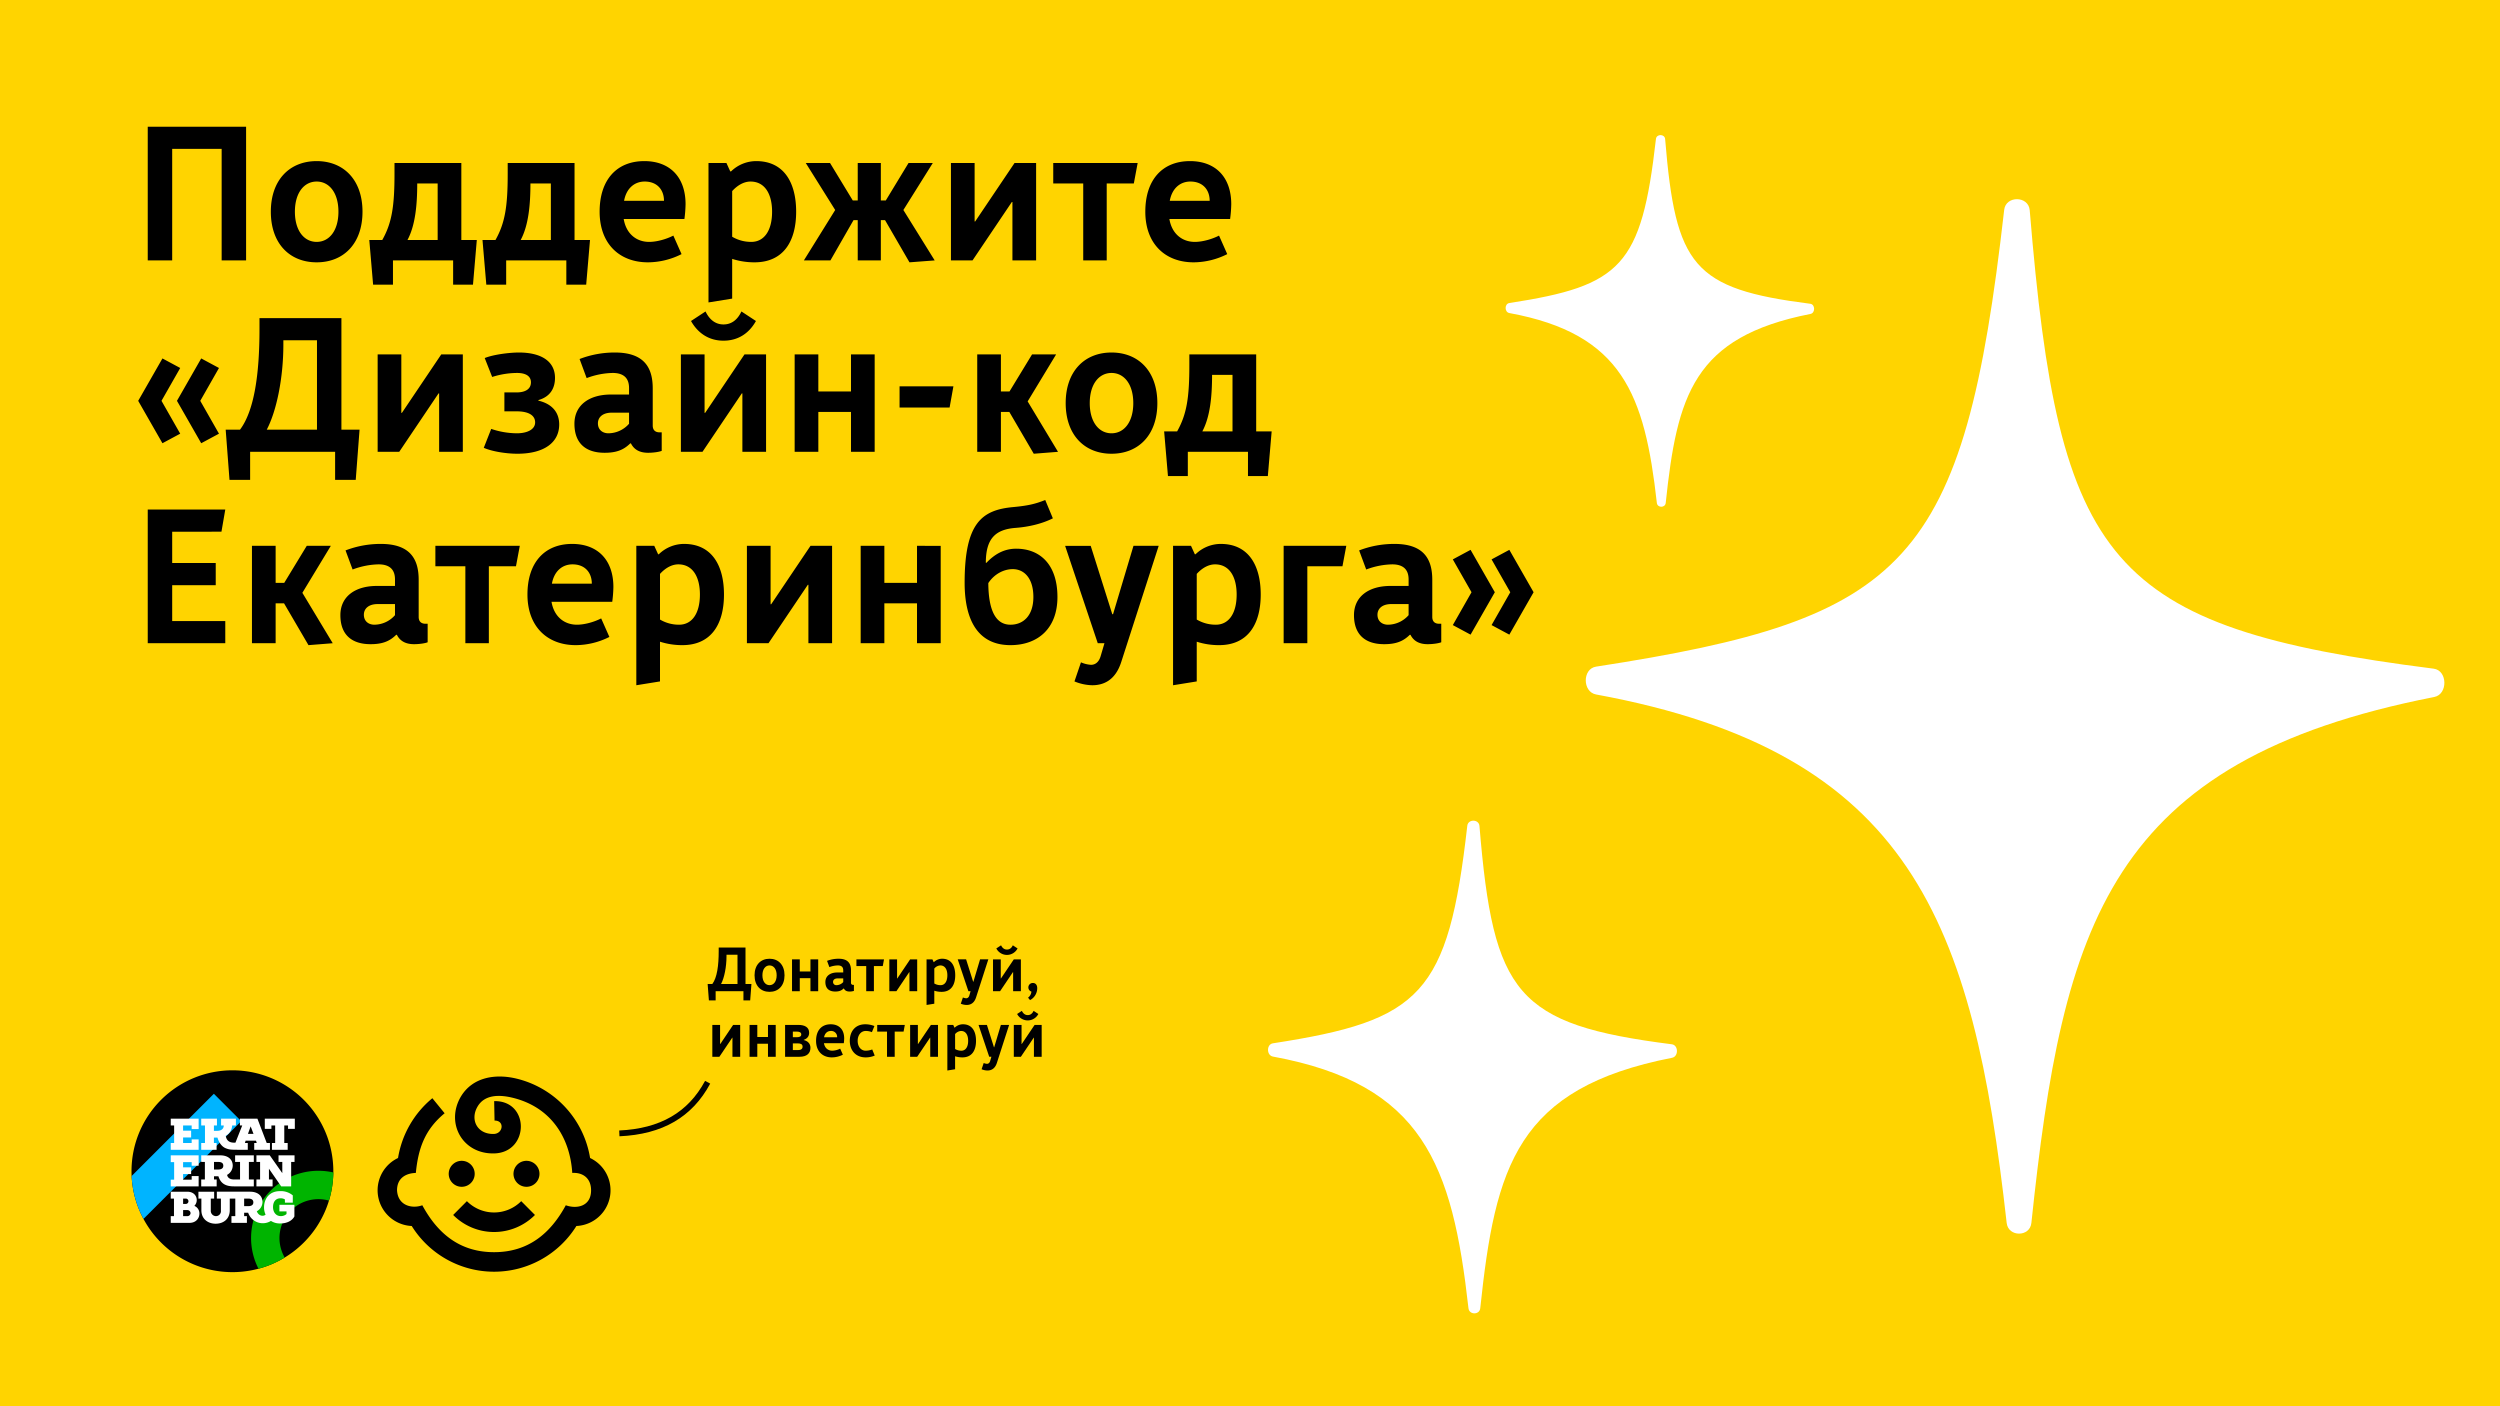 <svg xmlns="http://www.w3.org/2000/svg" xmlns:xlink="http://www.w3.org/1999/xlink" viewBox="0 0 1920 1080"><defs><style>.a{fill:none;}.b{clip-path:url(#a);}.c{fill:#ffd400;}.d{fill:#fff;}.e{fill:#00b4ff;}.f{fill:#00b400;fill-rule:evenodd;}</style><clipPath id="a"><rect class="a" width="1920" height="1080"/></clipPath></defs><g class="b"><rect class="c" width="1920" height="1080"/><path class="d" d="M1539.22,161.141c-31.01,272.6-74.32,313.946-313.45,350.838-10.57,1.631-10.5,19.44.02,21.376,241.8,44.491,289.35,174.09,315.34,405.9,1.22,10.9,17.81,10.9,18.97,0,24.29-229.908,59.13-354.884,309.42-403.971,10.59-2.077,10.26-20.374-.44-21.737-251.09-31.954-287.76-80.537-310.26-352.128C1557.9,150.333,1540.47,150.089,1539.22,161.141Z"/><path class="d" d="M1271.77,106.679c-11.14,97.946-26.7,112.8-112.62,126.055-3.79.586-3.77,6.985.01,7.681,86.88,15.985,103.96,62.55,113.3,145.84.44,3.916,6.4,3.917,6.82,0,8.73-82.6,21.24-127.509,111.17-145.146,3.81-.746,3.69-7.32-.16-7.809-90.21-11.481-103.39-28.937-111.47-126.519C1278.49,102.8,1272.23,102.708,1271.77,106.679Z"/><path class="d" d="M1126.88,634.172C1112.11,764,1091.49,783.693,977.6,801.263c-5.036.777-5,9.259.007,10.181,115.163,21.189,137.8,82.913,150.183,193.316.59,5.19,8.49,5.19,9.04,0,11.57-109.5,28.16-169.02,147.36-192.4,5.05-.989,4.89-9.7-.21-10.352-119.58-15.219-137.05-38.357-147.76-167.706C1135.78,629.025,1127.48,628.908,1126.88,634.172Z"/><path d="M132.24,200H113.467V97.333H189V200H170.227V114.347H132.24ZM243.2,201.467c-20.827,0-35.2-14.52-35.2-38.867s14.373-38.867,35.2-38.867,35.2,14.52,35.2,38.867S264.03,201.467,243.2,201.467Zm0-62.04c-9.68,0-16.72,8.653-16.72,23.173s7.04,23.173,16.72,23.173,16.72-8.653,16.72-23.173S252.884,139.427,243.2,139.427Zm40.413,44.88h9.974c7.333-13.054,9.386-25.667,9.386-50.894V125.2h51.334v59.107h11.88l-2.934,34.32H348V200H301.8v18.627H286.551Zm52.507-43.414H320.431c0,16.574-1.467,32.12-7.48,43.414h23.173Zm34.433,43.414h9.974c7.333-13.054,9.386-25.667,9.386-50.894V125.2h51.334v59.107h11.88l-2.934,34.32H434.944V200h-46.2v18.627H373.491Zm52.507-43.414H407.371c0,16.574-1.467,32.12-7.48,43.414h23.173Zm75.439,44.88c6.16,0,13.494-2.2,18.627-4.84l6.307,14.227a57.826,57.826,0,0,1-25.814,6.307c-22,0-37.106-14.374-37.106-38.867,0-24.64,13.2-38.867,34.32-38.867,19.506,0,31.68,12.174,31.68,33.147a98.846,98.846,0,0,1-.88,11.293H479C480.9,179.613,488.823,185.773,498.5,185.773ZM479.29,154.24h30.653c0-8.507-5.28-14.813-14.813-14.813C487.357,139.427,481.05,144.56,479.29,154.24Zm81.552-22.587h.587a27.735,27.735,0,0,1,19.36-7.92c21.12,0,30.653,16.28,30.653,38.867s-9.68,38.867-31.973,38.867a55.482,55.482,0,0,1-17.16-2.64v30.506l-18.187,2.934V125.2h13.787Zm16.134,54.12c9.826,0,15.986-8.506,15.986-23.173,0-13.64-5.573-23.173-16.573-23.173-4.987,0-9.973,2.786-14.08,7.333v35.053A28.448,28.448,0,0,0,576.976,185.773Zm121.506,15.694-18.773-32.414h-3.227V200H658.736V169.053h-3.227L637.762,200H617.376l24.053-38.72L618.842,125.2h18.627l17.453,28.747h3.814V125.2h17.746v28.747H680.3L697.749,125.2h18.627l-22.587,36.08L717.842,200ZM777.547,200V155.12h-.44L746.894,200H730.32V125.2h18.187v44.88h.44L779.16,125.2h16.574V200Zm31.343-59.107V125.2h64.827l-2.934,15.693H849.957V200h-18.04V140.893Zm108.7,44.88c6.16,0,13.493-2.2,18.627-4.84l6.306,14.227a57.821,57.821,0,0,1-25.813,6.307c-22,0-37.107-14.374-37.107-38.867,0-24.64,13.2-38.867,34.32-38.867,19.507,0,31.68,12.174,31.68,33.147a98.614,98.614,0,0,1-.88,11.293h-46.64C899.992,179.613,907.912,185.773,917.592,185.773ZM898.379,154.24h30.653c0-8.507-5.28-14.813-14.813-14.813C906.445,139.427,900.139,144.56,898.379,154.24ZM153.8,307.84l14.373,25.227-13.64,7.333-18.626-32.56,18.626-32.56,13.64,7.333Zm-29.773,0L138.4,333.067,124.76,340.4l-18.627-32.56,18.627-32.56,13.64,7.333Zm80.837,22.147h38.573v-68.64H217.624v3.226C217.624,290.093,212.491,315.467,204.864,329.987ZM192.1,347v21.56h-15.84l-2.933-38.573h11c11.146-14.814,14.96-43.414,14.96-77.147v-8.507h62.92v85.654h13.933l-2.933,38.573h-15.84V347Zm145.157,0V302.12h-.44L306.607,347H290.034V272.2h18.187v44.88h.44l30.213-44.88h16.573V347Zm88.983-56.76c0,8.067-3.814,14.52-12.76,17.013v.44c9.973,2.347,15.986,8.507,15.986,18.334,0,13.493-11.146,22.44-32.12,22.44-8.653,0-19.506-1.76-25.813-4.547l5.72-14.52a62.587,62.587,0,0,0,19.653,3.373c8.214,0,14.08-3.08,14.08-8.36,0-5.133-4.546-8.506-14.226-8.506h-9.387v-14.52h9.24c6.307,0,11.147-2.2,11.147-7.774,0-4.546-3.667-7.186-10.707-7.186a63.838,63.838,0,0,0-19.067,3.08l-5.72-14.52c6.894-2.787,19.214-4.254,26.254-4.254C415.244,270.733,426.244,277.187,426.244,290.24ZM483.11,303v-4.987c0-7.186-3.666-11.586-12.613-11.586a59.464,59.464,0,0,0-19.947,3.96l-5.426-14.667a74.743,74.743,0,0,1,27.133-4.987c22.88,0,29.04,12.027,29.04,27.574V326.76c0,3.667,2.053,5.28,5.28,5.28h1.613v14.227c-2.2.88-6.746,1.466-10.413,1.466-6.6,0-10.853-2.493-13.2-7.186h-.587c-5.28,5.28-11.146,7.186-19.653,7.186-14.227,0-23.173-7.04-23.173-22.293,0-14.373,11.44-22.44,28.013-22.44Zm-15.84,29.773a21.291,21.291,0,0,0,15.84-7.333v-8.507H469.764c-6.747,0-10.56,3.374-10.56,8.214C459.2,330.133,462.87,332.773,467.27,332.773ZM570.151,347V302.12h-.44L539.5,347H522.925V272.2h18.186v44.88h.44l30.214-44.88h16.573V347Zm-.733-107.8,11.147,7.333c-5.574,9.974-14.227,15.107-24.934,15.107s-19.36-5.28-24.933-15.107l11.147-7.333c3.08,6.453,7.773,9.973,13.786,9.973S566.338,245.8,569.418,239.2Zm102.33,33V347H653.561V316.347h-25.08V347H610.294V272.2h18.187v28.453h25.08V272.2Zm57.542,40.773H690.864v-16.28h41.36Zm64.639,35.494-18.773-32.12H768.7V347H750.516V272.2H768.7v28.453h6.6L792.609,272.2h18.48l-21.853,36.08L812.556,347Zm59.717,0c-20.826,0-35.2-14.52-35.2-38.867s14.374-38.867,35.2-38.867,35.2,14.52,35.2,38.867S874.473,348.467,853.646,348.467Zm0-62.04c-9.68,0-16.72,8.653-16.72,23.173s7.04,23.173,16.72,23.173,16.72-8.653,16.72-23.173S863.326,286.427,853.646,286.427Zm40.414,44.88h9.973c7.334-13.054,9.387-25.667,9.387-50.894V272.2h51.333v59.107h11.88l-2.933,34.32H958.447V347h-46.2v18.627H896.993Zm52.507-43.414H930.873c0,16.574-1.466,32.12-7.48,43.414h23.174ZM173.013,494H113.467V391.333h59.546l-2.933,17.014H132.24V432.4h33.44v17.013H132.24v27.574h40.773Zm63.9,1.467-18.774-32.12h-6.453V494H193.5V419.2h18.187v28.453h6.6L235.591,419.2h18.48l-21.854,36.08L255.537,494ZM303.358,450v-4.987c0-7.186-3.667-11.586-12.614-11.586a59.458,59.458,0,0,0-19.946,3.96l-5.427-14.667a74.747,74.747,0,0,1,27.133-4.987c22.88,0,29.04,12.027,29.04,27.574V473.76c0,3.667,2.054,5.28,5.28,5.28h1.614v14.227c-2.2.88-6.747,1.466-10.414,1.466-6.6,0-10.853-2.493-13.2-7.186h-.586c-5.28,5.28-11.147,7.186-19.654,7.186-14.226,0-23.173-7.04-23.173-22.293,0-14.373,11.44-22.44,28.013-22.44Zm-15.84,29.773a21.293,21.293,0,0,0,15.84-7.333v-8.507H290.011c-6.747,0-10.56,3.374-10.56,8.214C279.451,477.133,283.118,479.773,287.518,479.773Zm46.854-44.88V419.2H399.2l-2.934,15.693H375.439V494H357.4V434.893Zm108.7,44.88c6.16,0,13.493-2.2,18.626-4.84l6.307,14.227a57.825,57.825,0,0,1-25.813,6.307c-22,0-37.107-14.374-37.107-38.867,0-24.64,13.2-38.867,34.32-38.867,19.507,0,31.68,12.174,31.68,33.147a98.614,98.614,0,0,1-.88,11.293h-46.64C425.474,473.613,433.394,479.773,443.074,479.773ZM423.86,448.24h30.654c0-8.507-5.28-14.813-14.814-14.813C431.927,433.427,425.62,438.56,423.86,448.24Zm81.553-22.587H506a27.735,27.735,0,0,1,19.36-7.92c21.12,0,30.654,16.28,30.654,38.867s-9.68,38.867-31.974,38.867a55.487,55.487,0,0,1-17.16-2.64v30.506l-18.186,2.934V419.2h13.786Zm16.133,54.12c9.827,0,15.987-8.506,15.987-23.173,0-13.64-5.574-23.173-16.574-23.173-4.986,0-9.973,2.786-14.08,7.333v35.053A28.448,28.448,0,0,0,521.546,479.773ZM620.854,494V449.12h-.44L590.2,494H573.628V419.2h18.186v44.88h.44l30.214-44.88h16.573V494Zm101.6-74.8V494H704.264V463.347h-25.08V494H661V419.2h18.187v28.453h25.08V419.2Zm34.662,13.053h.44c6.014-6.306,13.2-10.853,22.88-10.853,18.334,0,31.68,12.173,31.68,37.107,0,24.346-15.253,36.96-36.08,36.96-24.2,0-35.2-18.04-35.2-47.96,0-45.907,13.2-55.88,37.4-58.08,11-1.027,16.867-2.347,24.494-5.427l5.866,14.08c-8.506,4.253-18.773,6.6-28.6,7.333C764.593,406.587,757.113,413.48,757.113,432.253Zm20.68,4.84c-6.306,0-13.786,3.227-18.773,10.707.147,21.413,5.867,31.973,17.013,31.973,9.827,0,17.6-6.893,17.6-21.266S786.593,437.093,777.793,437.093Zm77.026,34.614L870.512,419.2h19.36l-28.747,89.173c-4.693,14.667-14.226,17.894-22.293,17.894a37.679,37.679,0,0,1-13.64-2.934l4.987-14.666a22.424,22.424,0,0,0,7.773,1.906c2.347,0,5.72-1.173,7.333-6.6L848.219,494h-5.134l-25.08-74.8h19.654l16.573,52.507Zm62.807-46.054h.587a27.735,27.735,0,0,1,19.36-7.92c21.12,0,30.653,16.28,30.653,38.867s-9.68,38.867-31.973,38.867a55.482,55.482,0,0,1-17.16-2.64v30.506l-18.187,2.934V419.2h13.787Zm16.134,54.12c9.826,0,15.986-8.506,15.986-23.173,0-13.64-5.573-23.173-16.573-23.173-4.987,0-9.973,2.786-14.08,7.333v35.053A28.448,28.448,0,0,0,933.76,479.773ZM985.841,419.2h48.109l-2.94,15.693h-26.98V494H985.841ZM1081.81,450v-4.987c0-7.186-3.67-11.586-12.62-11.586a59.44,59.44,0,0,0-19.94,3.96l-5.43-14.667a74.755,74.755,0,0,1,27.13-4.987c22.88,0,29.04,12.027,29.04,27.574V473.76c0,3.667,2.06,5.28,5.28,5.28h1.62v14.227c-2.2.88-6.75,1.466-10.42,1.466-6.6,0-10.85-2.493-13.2-7.186h-.58c-5.28,5.28-11.15,7.186-19.66,7.186-14.22,0-23.17-7.04-23.17-22.293,0-14.373,11.44-22.44,28.01-22.44Zm-15.84,29.773a21.3,21.3,0,0,0,15.84-7.333v-8.507h-13.35c-6.75,0-10.56,3.374-10.56,8.214C1057.9,477.133,1061.57,479.773,1065.97,479.773Zm49.79.294,14.37-25.227-14.37-25.227,13.64-7.333,18.62,32.56L1129.4,487.4Zm29.77,0,14.37-25.227-14.37-25.227,13.64-7.333,18.63,32.56-18.63,32.56Z"/><path d="M549.613,768.312h-5.181l-.959-12.611h3.6c3.646-4.846,4.893-14.2,4.893-25.234V727.68h20.58V755.7H577.1l-.961,12.616h-5.18V761.26H549.613ZM566.4,755.7V733.245h-8.444V734.3c0,8.347-1.679,16.646-4.173,21.4Z"/><path d="M579.492,749.024c0-7.963,4.7-12.712,11.514-12.712s11.513,4.749,11.513,12.712-4.7,12.713-11.513,12.713S579.492,756.988,579.492,749.024Zm6.045,0c0,4.75,2.3,7.58,5.469,7.58s5.468-2.83,5.468-7.58-2.3-7.579-5.468-7.579S585.537,744.275,585.537,749.024Z"/><path d="M628.373,761.262h-5.948V751.236h-8.2v10.026h-5.948V736.8h5.948V746.1h8.2V736.8h5.948Z"/><path d="M647.607,745.234c0-2.351-1.2-3.79-4.125-3.79a19.46,19.46,0,0,0-6.525,1.3l-1.775-4.8a24.432,24.432,0,0,1,8.875-1.631c7.484,0,9.5,3.934,9.5,9.019v9.306a1.548,1.548,0,0,0,1.033,1.656,1.561,1.561,0,0,0,.695.071h.528v4.653a11.225,11.225,0,0,1-3.406.48c-2.159,0-3.55-.816-4.318-2.351h-.19c-1.727,1.728-3.646,2.351-6.428,2.351-4.653,0-7.58-2.3-7.58-7.292,0-4.7,3.742-7.339,9.163-7.339h4.557Zm0,8.97v-2.782h-4.365c-2.206,0-3.454,1.1-3.454,2.686a2.43,2.43,0,0,0,2.638,2.5,6.971,6.971,0,0,0,5.181-2.4Z"/><path d="M657.727,736.8h21.2l-.959,5.133H671.16v19.332h-5.9V741.93h-7.532Z"/><path d="M698.455,746.583h-.144l-9.883,14.679h-5.42V736.8h5.948v14.679h.145l9.882-14.679h5.42v24.465h-5.948Z"/><path d="M717.254,738.9a9.077,9.077,0,0,1,6.333-2.59c6.907,0,10.025,5.325,10.025,12.712s-3.165,12.713-10.457,12.713a18.148,18.148,0,0,1-5.613-.862v9.976l-5.948.96V736.8h4.5l.96,2.11Zm10.315,10.126c0-4.461-1.823-7.579-5.421-7.579a6.447,6.447,0,0,0-4.606,2.4v11.464a9.282,9.282,0,0,0,4.8,1.3C725.553,756.608,727.569,753.826,727.569,749.028Z"/><path d="M752.7,736.792h6.333l-9.4,29.167c-1.535,4.8-4.653,5.852-7.292,5.852a12.309,12.309,0,0,1-4.461-.96l1.631-4.8a7.33,7.33,0,0,0,2.542.624c.768,0,1.871-.384,2.4-2.159l.959-3.262h-1.678l-8.2-24.465h6.428l5.421,17.173h.192Z"/><path d="M778.079,746.58h-.143l-9.883,14.679h-5.42V736.794h5.948v14.679h.144l9.882-14.679h5.42v24.465h-5.948Zm3.406-18.18a9.171,9.171,0,0,1-16.31,0l3.646-2.4c1.007,2.111,2.542,3.262,4.51,3.262s3.5-1.1,4.508-3.262Z"/><path d="M792.13,761.55a3.392,3.392,0,0,1,1.1-6.62c2.4,0,3.358,1.919,3.358,3.933a10.3,10.3,0,0,1-5.517,9.211l-1.532-1.871a6.417,6.417,0,0,0,2.591-4.653Z"/><path d="M562.517,796.919h-.144L552.491,811.6H547.07V787.133h5.948v14.679h.144l9.883-14.679h5.42V811.6h-5.948Z"/><path d="M595.756,811.6h-5.948v-10.03h-8.2V811.6H575.66V787.133h5.948v9.306h8.2v-9.306h5.948Z"/><path d="M622.425,804.738c0,4.222-2.782,6.86-8.347,6.86H602.949V787.133h10.17c4.7,0,8.3,1.631,8.3,6.044,0,2.638-1.439,4.509-4.174,5.421v.144C620.411,799.509,622.425,801.524,622.425,804.738ZM608.9,792.266v4.317h3.071c2.158,0,3.4-.624,3.4-2.159,0-1.583-1.487-2.158-3.4-2.158Zm0,9.066v5.133h3.886c2.255,0,3.6-.815,3.6-2.638s-1.343-2.5-3.6-2.5Z"/><path d="M645.258,805.357l2.063,4.653a18.878,18.878,0,0,1-8.442,2.063c-7.2,0-12.137-4.7-12.137-12.713,0-8.059,4.317-12.712,11.225-12.712,6.38,0,10.362,3.981,10.362,10.841a32.14,32.14,0,0,1-.288,3.694H632.786c.624,3.742,3.214,5.757,6.381,5.757A14.512,14.512,0,0,0,645.258,805.357Zm-2.35-8.731a4.532,4.532,0,0,0-4.845-4.845c-2.542,0-4.605,1.679-5.181,4.845Z"/><path d="M671.785,810.682a17.3,17.3,0,0,1-6.955,1.391c-7.915,0-12.185-5.661-12.185-12.713s4.03-12.712,11.945-12.712a18.944,18.944,0,0,1,6.956,1.343l-1.919,4.7a12.506,12.506,0,0,0-4.749-.911c-3.55,0-6.188,3.07-6.188,7.579s2.59,7.58,6.14,7.58a13.988,13.988,0,0,0,5.037-.96Z"/><path d="M673.7,787.133h21.2l-.959,5.133h-6.812V811.6h-5.9V792.266H673.7Z"/><path d="M714.426,796.919h-.143L704.4,811.6h-5.42V787.133h5.948v14.679h.144l9.882-14.679h5.42V811.6h-5.948Z"/><path d="M733.226,789.238a9.073,9.073,0,0,1,6.333-2.59c6.907,0,10.025,5.325,10.025,12.712s-3.166,12.713-10.458,12.713a18.118,18.118,0,0,1-5.612-.863v9.977l-5.948.96V787.128h4.508l.961,2.11ZM743.54,799.36c0-4.461-1.823-7.579-5.421-7.579a6.44,6.44,0,0,0-4.6,2.4v11.464a9.307,9.307,0,0,0,4.8,1.3C741.525,806.94,743.54,804.158,743.54,799.36Z"/><path d="M768.678,787.128h6.332l-9.4,29.167c-1.535,4.8-4.653,5.852-7.292,5.852a12.3,12.3,0,0,1-4.46-.96l1.63-4.8a7.335,7.335,0,0,0,2.543.624c.768,0,1.87-.384,2.4-2.159l.96-3.262h-1.679l-8.2-24.465h6.428l5.413,17.172h.191Z"/><path d="M794.052,796.917h-.144L784.025,811.6h-5.42V787.131h5.948V801.81h.145l9.882-14.679H800V811.6h-5.948Zm3.406-18.181a9.2,9.2,0,0,1-16.31,0l3.646-2.4c1.007,2.111,2.542,3.262,4.509,3.262s3.5-1.1,4.509-3.262Z"/><path d="M475.759,872.668l-.2-4.459c31.353-1.4,52.924-13.867,65.945-38.1l3.933,2.114C531.608,857.959,508.816,871.188,475.759,872.668Z"/><path d="M410.85,933.1a44.249,44.249,0,0,1-62.821,0l10.552-10.61a29.391,29.391,0,0,0,41.717,0Zm-6.535-41.588a9.976,9.976,0,1,1-7.046,2.94A10,10,0,0,1,404.315,891.507Zm-49.752,0a9.976,9.976,0,1,1-7.045,2.94A10,10,0,0,1,354.563,891.507Zm41.585-63.262a75.137,75.137,0,0,1,57.041,61.1,27.444,27.444,0,0,1-10.517,52.216,74.494,74.494,0,0,1-126.466,0,27.445,27.445,0,0,1-10.518-52.216,75.163,75.163,0,0,1,26.364-45.92l9.424,11.552c-15.189,12.537-20.261,26.925-22.109,45.83-7.7.225-14.442,3.962-14.442,13.346.7,12.216,12.033,14.213,19.411,11.485,11.978,22.091,29.161,36.027,55.1,36.027,26.026,0,43.2-14.075,55.1-36.027,8.236,2.986,19.412,1.035,19.412-11.485,0-9.542-6.6-13.848-14.443-13.346-1.841-28.421-17.42-51.148-46.495-57.9-9.156-2.127-20.562-2.521-26.133,6.735-6.206,10.313-.3,21.578,12.353,21.226,7.285-.2,8.46-10.418.58-10.261l-.292-14.948c27.481-.554,27.088,39.407.121,40.157-24.7.687-37.736-23.631-25.53-43.913C363.188,827.144,380.429,824.625,396.148,828.245Z"/><path d="M178.5,822A77.5,77.5,0,1,1,101,899.5,77.5,77.5,0,0,1,178.5,822Z"/><path class="e" d="M185.268,861.057,110.2,936.129a76.846,76.846,0,0,1-9.106-32.964l63.149-63.149Z"/><path class="f" d="M244.5,899.164a51.669,51.669,0,0,0-45.984,75.227,77.142,77.142,0,0,0,20.15-8.59A29.865,29.865,0,0,1,244.5,920.955a29.222,29.222,0,0,1,8.15,1.136,76.314,76.314,0,0,0,3.345-21.648A51.816,51.816,0,0,0,244.5,899.164Z"/><path class="d" d="M152.554,883.03H131.133v-5.214h2.608V864.371h-2.608v-5.215h21.421v7.959H147.2v-2.744h-6.59v3.978h6.179v5.214h-6.179v4.255h6.59v-2.745h5.355Zm13.79,0H154.535v-5.214h2.883V864.371h-2.883v-5.215h12.084v5.215h-2.333v4.116h2.471c3.158,0,5.081-1.51,5.081-4.116h-2.059v-5.215h11.4v5.215H178.29a9.576,9.576,0,0,1-4.943,7.958c.686,3.705,2.8,5.489,7.474,5.214l5.218-13.17h-1.787v-5.217h13.457l7.141,18.66h2.471v5.214H195.238v-5.214h1.922l-.55-1.784h-7.966l-.549,1.784h2.2v5.214H185.55c-8.24,0-9.318,0-12.341-1.235-2.883-1.234-5.08-4.253-6.179-8.095h-2.746v4.116h2.06Zm24.091-12.212h4.257l-2.2-5.764Zm-24.028,40.313H154.535v-5.283h2.808V892.369h-2.808V887.3h14.6c6.385,0,9.606,3.483,9.606,7.912a8.194,8.194,0,0,1-4.318,7.078c.43,2.587,2.679,3.56,5.465,3.56h4.46v-13.48H180.57V887.3h14.354v5.069h-3.779v13.479h3.779v5.283H179.592c-6.951,0-10.243-2.7-11.86-7.765h-3.377v2.48h2.05v5.285Zm-2.053-12.94h3.217c2.153,0,3.926-.76,3.926-2.912,0-2.28-1.773-2.912-3.926-2.912h-3.217Zm-11.8,5.026H147.2v2.745h-6.59v-4.254h6.179v-5.215h-6.179v-3.979h6.59v2.745h5.355V887.3H131.133v5.214h2.608v13.446h-2.608v5.214h21.421Zm50.806-44.061v7.821h5.081v-2.606h2.883v13.446h-2.471v5.213h12.084v-5.214h-2.609V864.371h2.884v2.606h5.217v-7.821ZM213.9,892.369h2.906v8.614L207.2,887.3H196.935v5.066h2.814v13.479h-2.814v5.283h12.411v-5.283h-2.8v-8.29l9.4,13.574h7.663V892.369h2.6V887.3h-12.3v5.068ZM153.147,932.05c0,3.558-2.6,7.117-7.653,7.117H131.133v-5.175h2.482V920.513h-2.482V915.23h12.675c4.89,0,7.289,3.126,7.289,6.47a6.38,6.38,0,0,1-1.836,4.421,6.232,6.232,0,0,1,3.886,5.929Zm-12.518-7.44h1.836a2.055,2.055,0,0,0,1.587-.521,2.059,2.059,0,0,0-1.587-3.576h-1.836Zm5.719,7.117a2.418,2.418,0,0,0-2.462-2.374h-3.257v4.638h3.13a2.435,2.435,0,0,0,2.59-2.264Zm68.232-6.42H226.1v8.921c-1.621,3.019-5.288,5.372-10.791,5.372a12.35,12.35,0,0,1-7.228-1.94,11.852,11.852,0,0,1-17.484-6.255h-3.089v2.587h2.119v5.176H177.754v-5.176h2.954V920.513h-4.25v8.95c0,6.684-4.748,10.351-10.9,10.351-5.395,0-10.9-3.233-10.9-10.351v-8.95h-2.267V915.23h12.088v5.283h-2.592v9.274a4.029,4.029,0,0,0,3.852,4.2l.142,0a3.809,3.809,0,0,0,3.8-3.816c0-.13-.008-.259-.021-.388v-9.275h-3.131v-5.282H192c6.385,0,9.6,3.482,9.6,7.912a8.191,8.191,0,0,1-4.357,7.1c1.224,3.585,4.944,4.292,6.731,2.565a12.5,12.5,0,0,1-1.188-5.608c0-6.4,3.979-12.4,12.193-12.4a14.278,14.278,0,0,1,9.886,3.254v5.593h-6.044l-.027-2.5a6.2,6.2,0,0,0-3.384-.842c-3.576,0-5.721,2.542-5.721,6.784,0,3.881,2.268,6.772,5.721,6.879a6.5,6.5,0,0,0,4.64-1.6v-2h-5.475v-5.07Zm-20.012-1.882c0-2.28-1.774-2.912-3.927-2.912h-3.136v5.824h3.135C192.794,926.337,194.568,925.575,194.568,923.425Z"/></g></svg>